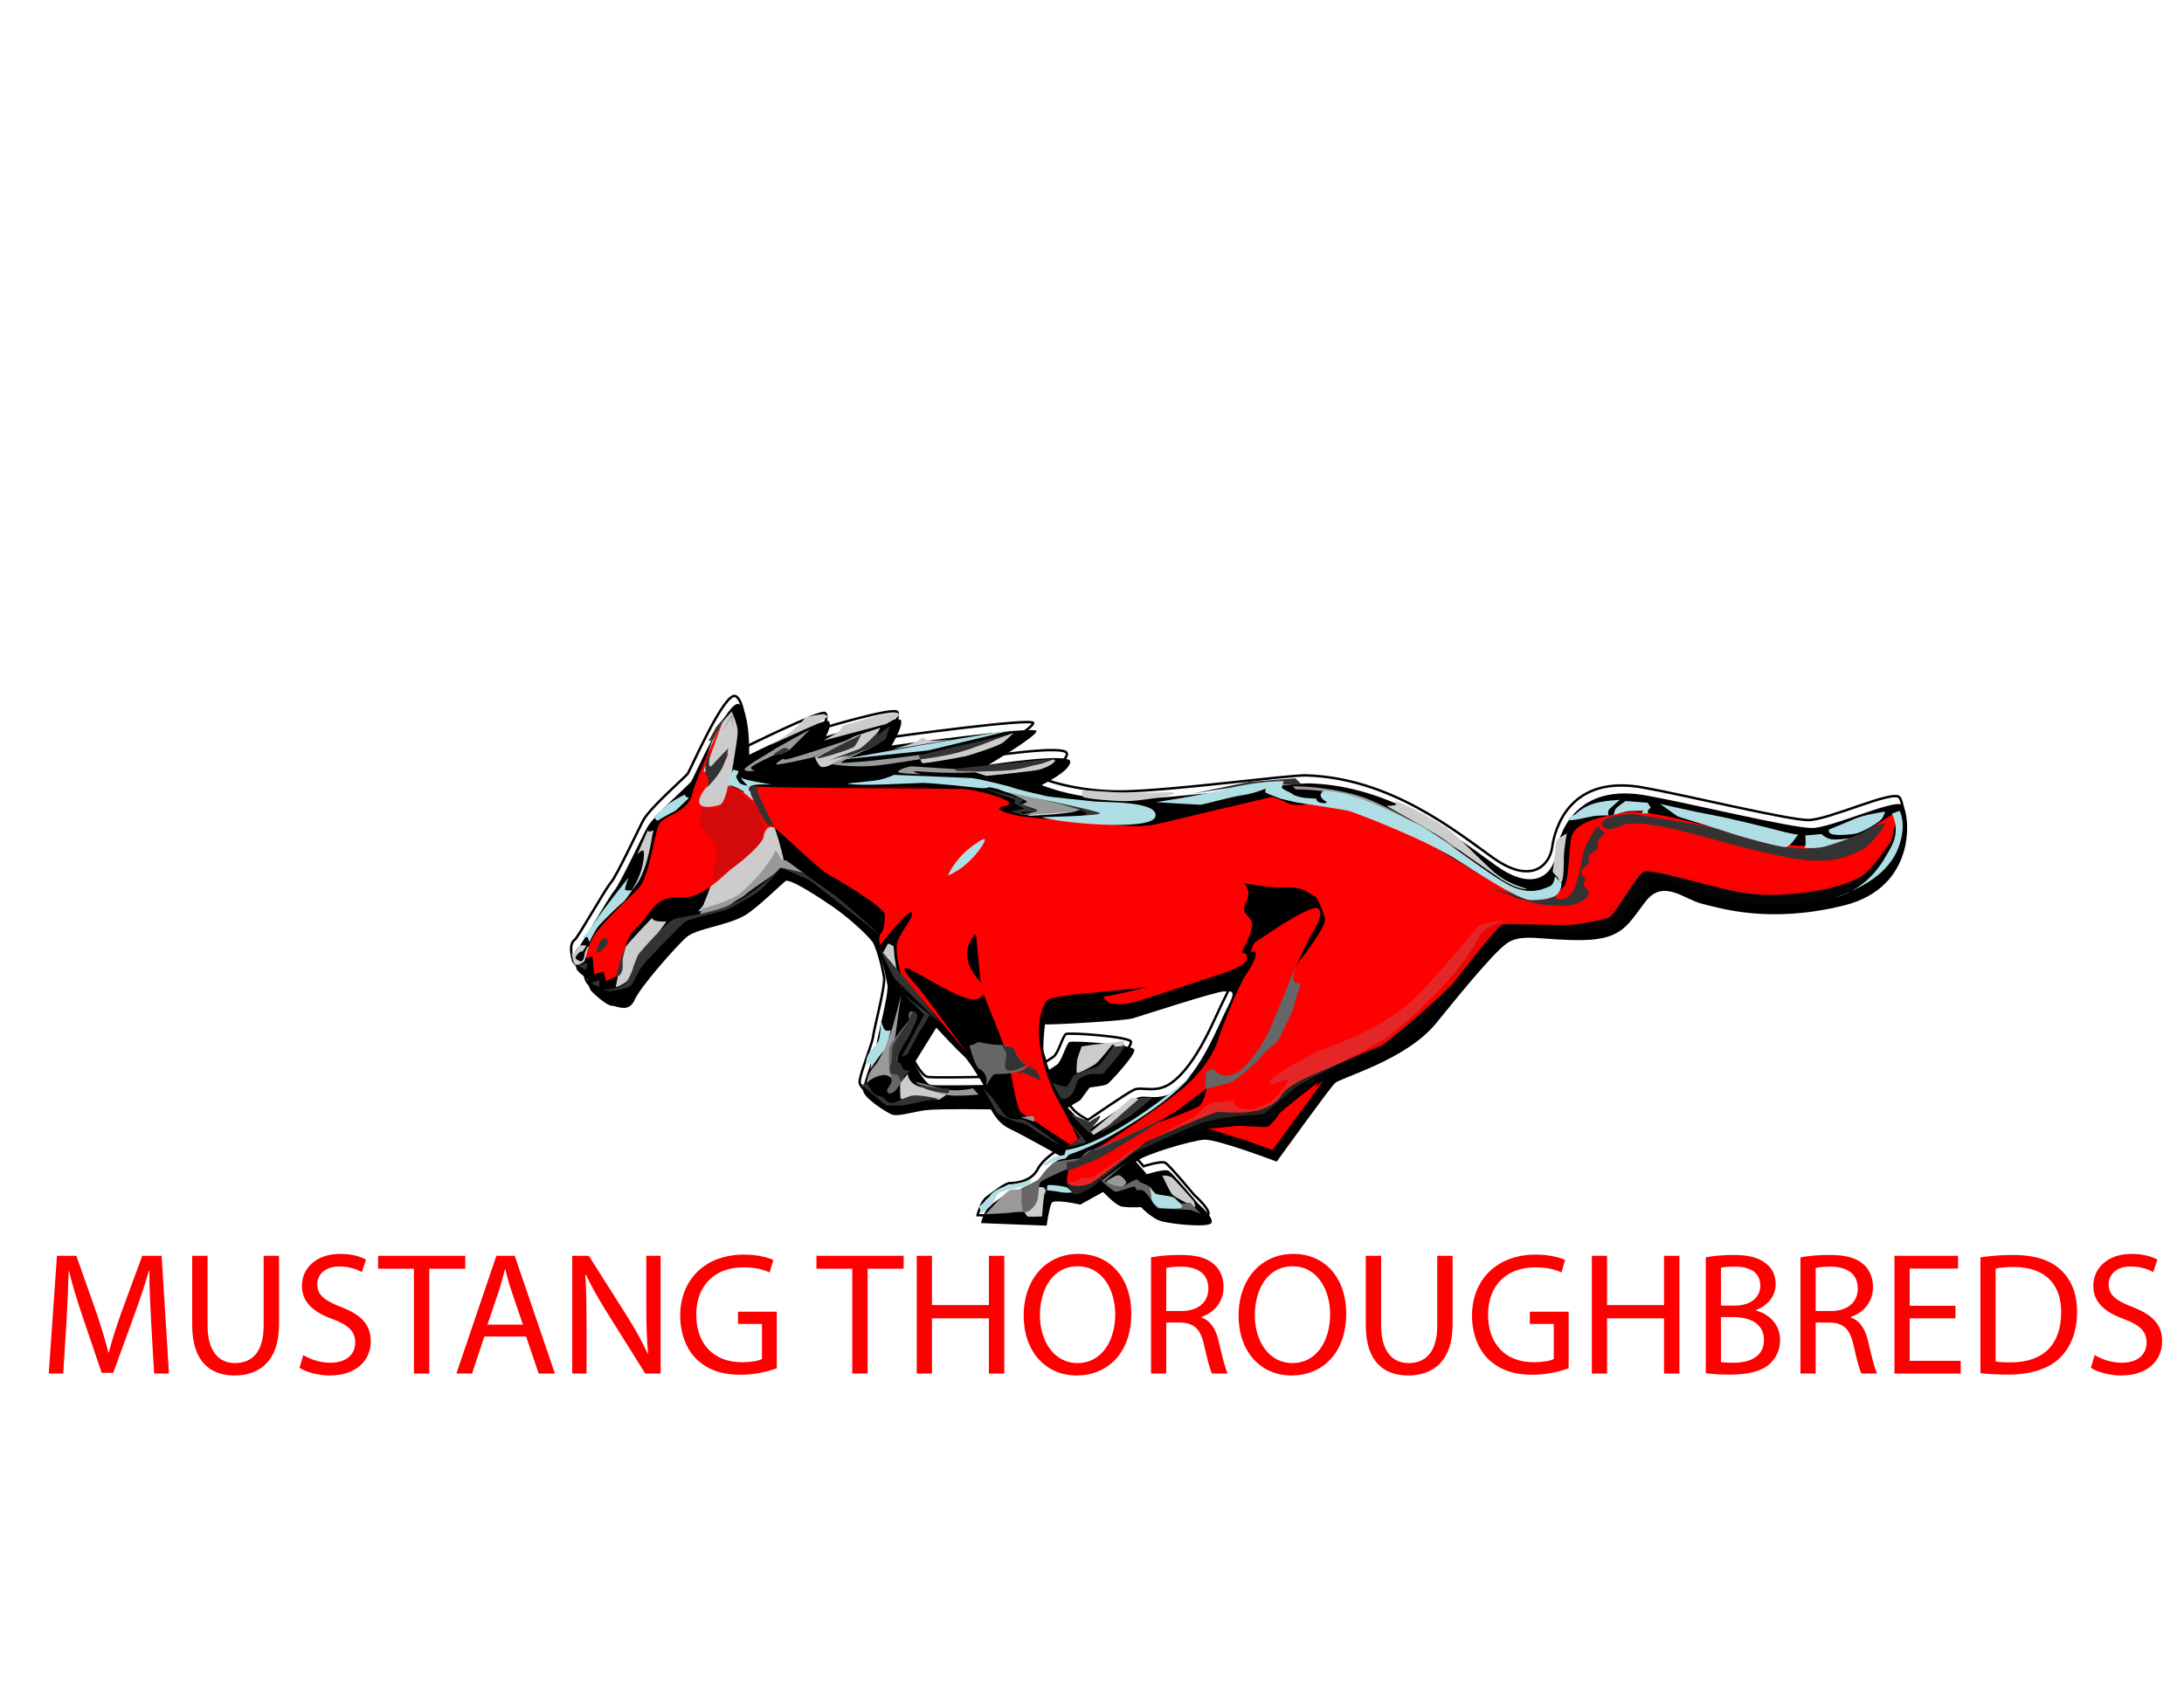 <?xml version="1.0" encoding="utf-8"?>
<!-- Generator: Adobe Illustrator 14.0.0, SVG Export Plug-In . SVG Version: 6.00 Build 43363)  -->
<!DOCTYPE svg PUBLIC "-//W3C//DTD SVG 1.0//EN" "http://www.w3.org/TR/2001/REC-SVG-20010904/DTD/svg10.dtd">
<svg version="1.0" xmlns="http://www.w3.org/2000/svg" xmlns:xlink="http://www.w3.org/1999/xlink" x="0px" y="0px" width="900px"
	 height="700px" viewBox="-200 0 900 700" enable-background="new 0 0 612 792" xml:space="preserve">
<defs>
   <linearGradient id="colour1">
     <stop offset="100%" stop-color="red"/>
   </linearGradient> 
 </defs>
<g id="Layer_8">
	<g>
		<path d="M584.096,331.898c-2.778-3.125-29.166,9.375-37.5,9.375s-51.389-10.417-67.014-13.194
			c-31.25-6.25-37.5,16.667-38.541,24.305s-8.681,15.625-24.306,4.514s-42.361-32.986-77.083-34.028
			c-7.155-0.215-54.861,6.25-75.348,6.597c-20.485,0.347-35.068-5.903-35.068-5.903s12.152-5.903,11.805-9.722
			s-33.68,1.389-33.68,1.389s19.444-11.458,19.792-13.889s-59.722,5.903-59.722,5.903s4.861-7.986,3.819-10.417
			s-30.903,6.597-30.903,6.597s2.778-4.861,1.042-6.25s-32.639,13.889-32.639,13.889s0.346-18.402-4.167-20.833
			s-18.75,30.556-19.792,31.944s-14.931,13.542-18.055,18.75c-1.537,2.562-11.111,23.264-13.542,26.042
			s-13.542,22.569-14.931,23.611c-2.735,2.053-1.042,7.292-0.694,8.68c0.347,1.39,4.514,4.167,4.514,4.167s0.347,3.818,1.736,5.209
			c1.389,1.389,6.25,5.902,8.333,5.902s6.944,3.125,9.375-2.432c2.431-5.555,17.014-21.875,21.18-25.694s17.361-4.861,24.653-9.375
			c4.77-2.953,14.583-12.5,16.319-13.889s15.278,7.639,19.792,10.764s12.847,10.069,16.319,14.583s5.208,13.89,5.903,17.36
			c0.694,3.473-4.167,21.529-4.514,24.654s-5.555,15.625-5.555,18.75s9.375,9.027,11.805,10.068
			c2.43,1.043,8.681-1.041,13.889-1.736c5.208-0.693,27.083-0.348,27.083-0.348s2.43,5.557,7.639,7.986
			c5.208,2.432,21.875,11.807,21.875,11.807s-6.25,3.125-9.028,8.332c-2.778,5.209-9.722,5.557-11.458,5.557
			s-6.944,4.166-9.375,5.902s-3.819,7.291-3.819,7.291l27.083,1.043c0,0,1.041-7.639,2.083-9.375s11.806,0.693,11.806,0.693
			l9.375-5.207c0,0,4.861,5.207,7.292,5.902c2.431,0.693,8.333,0.348,8.333,0.348s4.514,4.861,8.681,5.902s16.667,2.43,19.792,1.041
			s-5.209-8.68-5.209-8.68s-10.069-12.152-11.805-13.195c-1.736-1.041-9.028,1.389-9.028,1.389l-4.514-5.207
			c3.819-3.125,22.917-8.682,28.125-9.029s29.861,9.029,29.861,9.029s21.527-29.861,23.958-32.293
			c2.431-2.43,29.167-9.375,41.667-24.652c7.31-8.934,22.916-28.472,29.166-32.986s15.278-1.042,31.598-1.389
			s18.402-6.598,25.694-15.973s15.973-0.694,23.264,1.042s27.431,8.333,58.334,0.694S586.874,335.023,584.096,331.898z
			 M183.749,447.176c-2.778-0.348-6.944-9.027-6.944-9.027l9.028-14.584c0,0,8.333,9.027,11.111,11.459
			c2.778,2.43,8.333,12.152,8.333,12.152S186.526,447.523,183.749,447.176z M305.971,414.885
			c-3.819,7.291-11.01,26.873-21.875,34.721c-6.25,4.516-12.152,1.391-15.277,2.779s-19.098,12.5-19.098,12.5
			s-4.514-2.432-5.902-4.168s-3.82-4.166-3.82-4.166l5.209-3.125l3.819-5.209c0,0,6.25-0.693,7.292-1.389
			c1.041-0.693,11.806-12.152,11.111-14.236c-0.695-2.082-25.348-3.818-26.736-3.125c-1.389,0.695-3.126,7.986-5.209,9.375
			s-3.125,2.084-3.125,2.084s-2.43-5.904-2.43-9.375c0-3.473,0.693-9.375,0.693-9.375c1.389,0.348,32.639-1.389,36.111-2.43
			c3.473-1.043,34.375-11.111,37.5-11.111S309.79,407.594,305.971,414.885z"/>
	</g>
</g>
<g id="Layer_2">
	<path fill="none" stroke="#000000" d="M107.361,307.778c0,0,30.903-15.278,32.639-13.889s-1.042,6.25-1.042,6.25
		s29.861-9.028,30.903-6.597s-3.819,10.417-3.819,10.417s60.069-8.333,59.722-5.903s-19.792,13.889-19.792,13.889
		s33.333-5.208,33.68-1.389s-11.805,9.722-11.805,9.722s14.583,6.25,35.069,5.903s68.192-6.812,75.347-6.597
		c34.722,1.042,61.458,22.917,77.083,34.028s23.265,3.125,24.306-4.514s7.291-30.555,38.541-24.305
		c15.625,2.777,58.68,13.194,67.014,13.194s34.722-12.5,37.5-9.375s6.599,33.681-24.305,41.319s-51.043,1.042-58.334-0.694
		s-15.972-10.417-23.264-1.042s-9.375,15.625-25.694,15.973s-25.348-3.125-31.598,1.389s-21.856,24.053-29.166,32.986
		c-12.5,15.277-39.236,22.222-41.667,24.652s-23.958,32.292-23.958,32.292s-24.653-9.376-29.861-9.028s-24.305,5.903-28.125,9.028
		l4.514,5.208c0,0,7.292-2.431,9.028-1.389s11.806,13.194,11.806,13.194s8.333,7.292,5.208,8.681s-15.625-0.001-19.792-1.042
		s-8.681-5.902-8.681-5.902s-5.902,0.347-8.333-0.348s-7.292-5.902-7.292-5.902l-9.375,5.208c0,0-10.764-2.431-11.806-0.694
		s-2.083,9.375-2.083,9.375l-27.083-1.042c0,0,1.389-5.555,3.819-7.291s7.639-5.903,9.375-5.903s8.681-0.348,11.458-5.556
		s9.028-8.333,9.028-8.333s-16.667-9.375-21.875-11.806s-7.639-7.986-7.639-7.986s-21.875-0.347-27.083,0.348
		s-11.459,2.778-13.889,1.736s-11.805-6.944-11.805-10.069s5.208-15.625,5.555-18.75s5.208-21.182,4.514-24.653
		s-2.431-12.847-5.903-17.361s-11.805-11.458-16.319-14.583s-18.056-12.152-19.792-10.764s-11.55,10.936-16.319,13.889
		c-7.292,4.514-20.486,5.556-24.653,9.375s-18.75,20.139-21.18,25.694s-7.292,2.431-9.375,2.431s-6.944-4.513-8.333-5.902
		s-1.736-5.209-1.736-5.209s-4.167-2.777-4.514-4.167c-0.347-1.389-2.041-6.627,0.694-8.68c1.389-1.042,12.5-20.833,14.931-23.611
		s12.005-23.48,13.542-26.042c3.125-5.208,17.013-17.361,18.055-18.75s15.278-34.375,19.792-31.944S107.361,307.778,107.361,307.778
		z"/>
	<path fill="none" stroke="#000000" d="M229.235,418.889c1.389,0.348,32.638-1.388,36.111-2.43s34.375-11.111,37.5-11.111
		s5.556-1.041,1.736,6.25s-11.01,26.873-21.875,34.722c-6.25,4.515-12.153,1.39-15.278,2.778s-19.097,12.5-19.097,12.5
		s-4.514-2.431-5.903-4.167s-3.819-4.167-3.819-4.167l5.208-3.125l3.819-5.208c0,0,6.25-0.694,7.292-1.389
		s11.806-12.153,11.111-14.236s-25.348-3.819-26.736-3.125s-3.125,7.986-5.208,9.375s-3.125,2.083-3.125,2.083
		s-2.43-5.903-2.43-9.375S229.235,418.889,229.235,418.889z"/>
	<path fill="none" stroke="#000000" d="M184.443,420.278l-9.028,14.583c0,0,4.167,8.68,6.944,9.027s21.528,0,21.528,0
		s-5.556-9.722-8.333-12.152S184.443,420.278,184.443,420.278z"/>
</g>
<g id="Layer_6">
	<path fill="url(#colour1)" d="M201.667,381c0.667,3,2,22.667,3,26.667s9.667,23,11,30S219,456.333,220.333,458s6.333,4.001,8,5.334
		s9.667,6.333,11,7.333s4.333,2.333,5,0.333s-8.334-17.334-9.667-20s-11.666-25.999-3.333-38.666c2-3,42-4.001,49-7.334
		S311,393.667,311,393.667s5-8.667,5-12.333s-3.666-4-3.333-7s3.666-5.333,0.333-10s-57.333-4.667-57.333-4.667
		S216.333,357,215,360.333S201.667,381,201.667,381z"/>
	<path fill="url(#colour1)" d="M345,367.333c0,0,13.334-7.667,25.667-7S413,362.667,413,362.667S420.333,370,429.333,371
		s17.333,1.333,20-3s1.668-22.333,7.334-26s22-5,22-5s37.666,9.667,44.666,11s30,4,35.667,0.667S577.667,337,577.667,337
		s4-2.667,4-1s-2.334,10.667-2.334,10.667s-6.332,9.667-10.666,13.333s-14,6.333-21,7.333s-20.334,3-34.667-0.333
		s-33.001-9-35.667-7.667s-11.667,17.333-14,18.667s-14.667,3.333-18,3.333s-24-0.667-26-0.333s-17,19.667-20,23.667
		s-28.332,25.999-30.666,26.666S343.333,442,343.333,442s-12.427,4.804-14.999,9c-6.334,10.333-24,6.999-26.667,7.333
		s-28,11.668-29.333,12.334s-20.667,16-22.667,17s-10.667,2.667-10-2s1.667-6.334,1.667-6.334l24.333-12.666c0,0,26-8.666,28.667-11
		S298,444.667,298,443s23.667-22.333,23.667-22.333s3.667-11.999,8.667-18c5-6,15.666-20,15.666-23.333s-4.666-11.667-4.666-11.667
		L345,367.333z"/>
	<path fill="#CCCCCC" d="M101.333,293c1,0.667-5.667,3.667-9.667,17.667s-4.667,25.333-4,29S96.667,351,95,358
		s-5.333,15.333-5.333,15.333l-2,2.333c0,0,14.667-3.333,18.667-6.333S121,356,121,356l2.333,0.667c0,0-0.667-4.333-2.333-10
		S116.333,333,116.333,333L113,325.333L103,327l-2.333-3.667c0,0,3.333-18.334,3.333-21.667S101.333,293,101.333,293z"/>
	<path fill="#CCCCCC" d="M38.83,389.566c-1.199,1.198-1.998,3.329-1.998,3.329s-1.465-0.267-1.199,0.399s0.4,4.262,1.865,4.395
		s3.329-1.465,3.329-1.465l1.198-3.329c0,0,1.065-2.53,0.533-2.796s-1.598,2.663-1.598,2.663s-0.266,4.261-2.13,3.329
		s-2.131-1.198-0.799-2.796s1.998-1.065,1.998-1.065l1.731-2.53L38.83,389.566z"/>
	<path fill="#CCCCCC" d="M68.659,378.38c0,0-9.721,10.121-11.053,12.118s-3.862,16.379-3.862,16.379s5.727-1.466,7.458-6.525
		c1.731-5.06,13.45-20.507,13.45-20.507s-2.929,0-4.261-0.266S68.659,378.38,68.659,378.38z"/>
	<path fill="#CCCCCC" d="M67.194,341.627l-4.661,10.653c0,0,2.13-2.53,2.663-1.465s0,9.188-5.06,16.246
		c4.927-4.794,6.525-12.65,7.324-15.713s1.198-7.058,1.731-8.39s-0.666-0.133-1.731-0.266S67.194,341.627,67.194,341.627z"/>
	<path fill="#CCCCCC" d="M135.774,312.064c0,0,1.198,3.063,2.397,3.862s4.128-0.666,4.128-0.666s14.781-7.19,16.379-8.922
		s1.731-2.264,1.731-2.264l2.397-4.128c0,0-10.387,3.329-11.319,3.862S135.774,312.064,135.774,312.064z"/>
	<path fill="#CCCCCC" d="M179.052,312.064c0,0,0.4,1.864,0.933,2.397s16.779-2.53,17.977-2.796s13.716-4.128,15.713-5.859
		s3.995-3.729,3.995-3.729s-13.316,4.794-18.776,6.125s-19.708,3.196-19.708,3.196L179.052,312.064z"/>
	<path fill="#CCCCCC" d="M200.625,317.923l5.859,1.865c0,0,18.776-1.864,21.573-2.53s6.924-2.796,6.658-3.862
		s-2.663,0.533-6.125,1.465s-19.442,2.664-21.573,2.93S200.625,317.923,200.625,317.923z"/>
	<path fill="#CCCCCC" d="M217.138,327.245c0,0,27.565,4.528,27.299,6.392S223.13,336.3,223.13,336.3s4.528-1.464,4.528-2.929
		S217.138,327.245,217.138,327.245z"/>
	<path fill="#CCCCCC" d="M374.538,330.042c0.399,0.666,1.066,1.464,0.533,1.731s-3.729,0.399-3.729,0.399
		s20.374,11.452,23.171,13.45s22.638,15.847,24.103,16.779s7.059,4.395,10.787,3.995c-1.998-0.799-8.257-1.865-14.915-7.99
		s-14.777-14.922-18.776-17.444C380.93,331.64,374.538,330.042,374.538,330.042z"/>
	<path fill="#CCCCCC" d="M445.647,343.492c0,0-1.198,7.058-1.198,9.588s-0.001,8.789-0.933,10.387s-0.532-0.666-1.997-2.264
		s-1.863-1.599-1.598-2.797s0.932-6.924,0.932-7.324s0.267-4.661,0.933-5.193S445.647,343.492,445.647,343.492z"/>
	<path fill="#CCCCCC" d="M245.772,431.299c0,0-1.52,3.929-1.773,5.068s-0.507,5.32-0.253,5.827s6.208-2.534,7.855-3.801
		s6.968-8.108,6.968-8.108l0.634,1.268l3.42-0.381l0.76-2.153c0,0-10.389,1.394-11.276,1.394S245.772,431.299,245.772,431.299z"/>
	<path fill="#CCCCCC" d="M174.064,442.574l-3.167,3.928c0,0,0,6.589,0.38,6.462s7.855-0.381,7.855-0.381l7.982,0.634l2.914-2.027
		c0,0-5.322-1.773-10.643-3.167S174.064,442.574,174.064,442.574z"/>
	<polygon fill="#CCCCCC" points="269.464,452.965 266.297,452.458 249.574,466.521 250.587,467.788 260.089,461.96 	"/>
	<path fill="#CCCCCC" d="M278.966,484.512c0,0,2.788,6.081,3.928,7.602s9.755,5.448,9.755,5.448l-0.634-2.407
		c0,0-7.854-8.996-9.122-9.883S278.966,484.512,278.966,484.512z"/>
	<path fill="#CCCCCC" d="M221.955,499.208c0,0,1.014,1.901,1.521,2.154s5.955,0,5.955,0s0.633-9.249,1.14-9.629
		s0.507-1.646-0.507-2.28s-4.561,0.379-4.814,1.14S221.955,499.208,221.955,499.208z"/>
	<path fill="#CCCCCC" d="M165.957,388.858l-2.154,3.928l5.828,7.602c0,0-0.633-3.674-0.887-5.194s-0.38-4.561-0.507-5.068
		S165.957,388.858,165.957,388.858z"/>
	<path fill="#CCCCCC" d="M136.564,298.399c0.507-0.253,4.688-3.041,4.688-3.041s-0.887-1.14-3.294-0.887s-6.208,1.267-6.208,1.267
		s-2.407,4.688-14.696,11.529C123.768,304.101,136.564,298.399,136.564,298.399z"/>
	<path fill="#CCCCCC" d="M147.206,299.159c0,0-0.633,2.028-2.534,3.041s-5.321,3.041-5.321,3.041l25.845-6.841
		c0,0,5.447-2.914,5.321-3.801s-0.887-1.141-5.448-0.38S147.206,299.159,147.206,299.159z"/>
	<path fill="#CCCCCC" d="M180.273,303.847c0,0-1.646,1.394-3.674,2.28s-8.995,2.787-8.995,2.787l24.958-4.181
		c0,0-8.742,0.887-10.009,0.38S180.273,303.847,180.273,303.847z"/>
	<path fill="#CCCCCC" d="M246.154,325.639c0,0,10.262,0.76,14.95,1.013s21.665-0.126,21.665-0.126s1.141,0,1.014,0.633
		s-14.063,3.041-19.764,3.041s-16.85-1.013-17.737-1.773S246.154,325.639,246.154,325.639z"/>
</g>
<g id="Layer_5">
	<path opacity="0.25" fill="#999999" d="M421.861,379.598c-2.643,0-10.863,0.146-13.212,2.789s-19.263,23.171-26.569,29.8
		c-14.239,12.918-33.323,18.643-38.607,20.991s-21.433,11.305-20.258,13.065s7.192-2.203,7.486-1.028s-6.165,8.66-7.633,9.248
		s-7.487,4.257-12.185,2.202s-1.614-3.229-1.614-3.229s-9.249,0.881-10.716,1.321s-4.697,4.403-5.872,5.138
		s-26.277,13.946-27.451,14.974s-13.799,9.688-15.267,10.275s-3.816,0-3.816,0s-2.349,1.762-3.523,1.908s-3.229,0.146-3.229,0.146
		s1.448,3.693,2.936,4.845s7.78-2.789,7.78-2.789l16.625-13.768c0,0,22.333-10.855,29.616-12.949
		c11.743-3.376,22.607-2.643,24.368-3.523s10.276-8.661,13.358-11.01s32.735-16.882,37.433-20.258s30.337-25.233,37.727-41.249
		C411.879,380.772,421.861,379.598,421.861,379.598z"/>
	<path fill="url(#colour1)" d="M343.473,374.606c1.204,1.488,0.587,4.845-2.202,9.102s-13.357,27.743-14.532,30.68
		s-7.635,20.992-13.946,25.103c-6.312,4.11-7.045,5.285-9.981,3.229s-3.67-2.349-4.698-1.468s-1.321,7.634-1.321,7.634
		s-7.927,6.018-11.597,8.807s-30.093,15.414-34.35,16.441s0,0,0,0s30.974-19.67,39.635-28.331s10.862-15.121,11.597-17.616
		s7.779-21.285,11.597-26.863s4.258-8.221,3.523-8.955s-1.908,0.44-1.908,0.44s1.027-3.963,1.908-4.404
		S340.978,371.523,343.473,374.606z"/>
	<path fill="url(#colour1)" d="M254.663,410.865c0,0,14.386-2.642,19.671-4.697s10.275-4.991,13.211-6.313s9.982-3.67,14.386-4.697
		s4.697-3.963,7.927-3.083s4.552,0.734,3.817,3.523s-9.689,5.578-12.478,6.459s-31.561,10.57-35.084,11.304s-8.367,0.734-9.688-0.44
		S254.663,410.865,254.663,410.865z"/>
	<path fill="#999999" d="M221,489.666c-1.274,1.057-3.476,0.176-5.237,1.057s-9.542,9.688-9.542,9.688s8.074-0.295,9.982-0.588
		s6.312-0.44,6.312-0.44c0.41-0.457,0.497-5.089,0.322-5.875S221,489.666,221,489.666"/>
	<path fill="#999999" d="M220.728,460.492c0,0,4.314-0.603,4.916-0.401s0.702,2.408,0.401,2.207S220.728,460.492,220.728,460.492z"
		/>
	<path fill="#999999" d="M200.867,448.455l2.407,2.708c0,0-8.928,0.804-12.639,0.201s-11.736-2.809-13.141-5.417
		c3.109,0.501,11.937,3.812,17.454,3.41S200.867,448.455,200.867,448.455z"/>
	<path fill="#999999" d="M168.065,433.107l3.31-23.272c0,0-3.411,13.742-4.414,16.05s-3.912,10.633-6.42,13.241
		s-3.311,5.918-3.411,7.423c1.605-2.207,6.12-3.812,7.925-3.41s3.109,2.106,3.109,2.106L168.065,433.107z"/>
	<path fill="#999999" d="M119.715,350.453c0.301,0.201,2.106,3.511,2.508,3.912s1.706,0.201,1.706,0.201l7.323,5.316l-9.63-2.207
		l-2.508,2.508l-21.567,15.047c0,0-9.529,2.207-9.229,1.705s0.802-2.307,0.802-2.307s12.057-3.086,16.25-6.721
		C115.904,358.778,119.715,350.453,119.715,350.453z"/>
	<path fill="#999999" d="M119.615,310.931c0,0-10.031,4.514-10.131,5.417s1.705,1.304,1.705,1.304s-4.313,0.602-4.414-0.501
		s11.034-7.323,12.238-8.226s14.746-8.226,14.746-8.226l-7.624,7.624c0,0-1.404,1.504-2.809,1.806S119.615,310.931,119.615,310.931z
		"/>
	<path fill="#999999" d="M98.249,300.498c0.401,0.301,2.809-5.216,3.009-4.815s0.702,5.718,0.702,5.718s0-6.721-0.401-6.721
		S98.249,300.498,98.249,300.498z"/>
	<path fill="#999999" d="M122.624,312.736c0,0-3.21,1.906-2.708,2.307s14.043-2.508,15.648-3.11s19.059-8.727,19.059-8.727
		s-29.491,10.131-31.096,9.831S122.624,312.736,122.624,312.736z"/>
	<path fill="#999999" d="M163.149,306.216c0,0-20.563,8.125-20.363,8.627s10.533,1.404,17.253,0.802s20.664-3.009,20.664-3.009
		l-1.505-1.504c0,0-21.366,2.708-24.375,2.809s-8.125,0.802-8.226,0.301S163.149,306.216,163.149,306.216z"/>
	<path fill="#999999" d="M179.399,319.056c0,0-9.329-0.1-9.329-1.003s4.614-2.207,5.718-2.207s22.068,1.705,26.583,1.204
		s23.874-2.909,23.874-2.909s-12.338,3.511-25.278,4.213s-24.175-0.803-24.375-0.401S179.399,319.056,179.399,319.056z"/>
	<path fill="#999999" d="M215.01,326.479c0,0,30.494,5.818,30.394,7.122s-25.479,2.307-25.479,2.307s7.624-1.204,7.624-1.806
		s-6.721-2.508-6.721-2.508s2.408-0.803,2.408-1.304S215.01,326.479,215.01,326.479z"/>
	<path fill="#999999" d="M332.774,324.072l1.104,1.304c0,0,14.544-0.301,25.679,4.213s43.034,21.467,43.034,21.467
		s-29.593-19.46-43.636-23.373S332.774,324.072,332.774,324.072z"/>
	<path fill="#999999" d="M503.802,337.513c0,0,9.529,3.31,11.335,3.812s13.241,2.107,13.241,2.107s-10.031-2.308-12.438-3.11
		S503.802,337.513,503.802,337.513z"/>
	<path fill="#999999" d="M166.092,450.511c0.753,0.401,3.665-1.154,4.468-3.664s3.212-2.66,0.201-3.966s-2.812,1.605-3.213,2.811
		S165.339,450.109,166.092,450.511z"/>
	<path fill="#999999" d="M273.95,489.36l3.044,7.677h10.192l-3.044-3.375c0,0-1.324-0.794-3.441-0.662s-2.449,0.793-3.574-0.133
		S273.95,489.36,273.95,489.36z"/>
	<path fill="#999999" d="M260.913,484.33c1.045-0.058,3.375,2.382,3.177,3.11s-1.853,2.515-4.302,2.316s-3.905-1.985-3.905-2.581
		S259.721,484.396,260.913,484.33z"/>
</g>
<g id="Layer_3">
	<path fill="url(#colour1)" d="M98.679,294.931c0,0-11.805,25.348-13.542,32.639s-11.459,8.333-13.542,12.153s-3.819,22.222-9.027,27.083
		s-14.931,14.236-17.708,18.75s-3.472,9.375-3.472,9.375l2.778-0.694l0.694,7.292l3.819-1.042l1.042,3.819
		c0,0,3.472-1.041,5.208-2.777s1.042-13.542,7.292-19.098s6.945-13.542,18.75-12.5c8.654,0.764,19.098-11.111,20.833-12.153
		s12.5-9.722,12.847-12.847s2.431-5.208,4.861-3.472s17.361,16.319,21.528,18.75s23.611,13.542,23.611,17.014
		s-0.694,6.944-1.736,7.639s-0.347,4.861-0.347,4.861s12.153-15.625,13.194-13.542s-5.903,9.028-6.25,13.542
		s1.736,11.806,1.736,11.806l27.431,32.639c0,0-16.667-22.569-19.097-25.694s-12.5-13.194-2.778-7.986s21.875,13.195,26.389,11.111
		s2.43-4.861-0.695-8.681s-7.292-11.111,0.347-19.097s14.236-20.833,27.778-19.097s38.889,4.514,48.611,4.167
		s26.737-6.25,28.82-6.25s10.765,2.778,15.625,2.778s10.416-0.348,14.235,1.736s5.556,3.473,5.556,3.473s12.5-3.82,15.625-4.167
		s37.152-3.125,43.056-2.778s35.418,9.375,40.278,9.722s13.541-2.43,15.277-4.861s-1.389-4.514-1.389-4.514l1.736-4.514l-3.82-0.694
		l6.945-5.556l-3.474-1.736c0,0-0.348-6.597,5.208-7.986s6.25-8.334,34.723-0.695s41.318,11.806,52.083,10.764
		s16.667-2.778,20.486-5.903s7.292-8.681,7.292-8.681s-14.236,6.945-20.486,7.639s-10.764,5.556-42.014-3.125
		s-41.667-10.069-47.917-8.333s-18.751,2.777-19.792,11.111s-0.81,17.129-3.125,19.445c-5.208,5.208-11.805,7.639-32.291-4.167
		c-22.209-12.799-30.902-20.833-53.125-26.736s-21.182-2.431-24.653-2.778s-8.333-4.167-10.764-3.472s-43.75,11.111-51.042,11.806
		s-47.222-3.473-50.347-3.82s-15.278-3.125-7.639-4.514s-12.5-6.944-18.055-6.944s-81.945-0.348-84.723-1.042
		s0.348,6.945,0.348,6.945s-5.555-4.514-6.597-5.208s-5.208-2.083-5.208-2.083s-1.389,7.292-3.472,7.986s-13.889,3.473-5.556-7.292
		s13.194-19.098,3.819-10.07s-2.778-1.042-2.778-1.042L98.679,294.931z"/>
	<path fill="#666666" d="M176.333,417c-3-1-1.167,3-2,3.833s-7.667,9.5-7.833,11s-0.333,9.499,0.167,10.333s1,3.5,0.667,4.167
		s-2.328,2.955-1.667,3.667c2.167,2.333,5.333-2.667,6.5-5.834c0.567-1.54,2.5-2.5,2.5-2.5s-3.5,0.5-4.333-1.833
		s-1.167-4.834,3-11.667S179.333,418,176.333,417z"/>
	<path fill="#666666" d="M203.5,429.5c-1.167,0-1.833,1-2.333,1S199.5,431,199.5,431s2.333,8.667,4,9.5s3.5,2.834,3,6
		s1.667-3.834,3.833-3.834s10.333,0.167,12.833-3.333c0,0-1.333-0.667-3-3s-2.833-4.667-4.333-5.167s-4.333-0.499-6.5-0.666
		S203.5,429.5,203.5,429.5z"/>
	<path fill="#666666" d="M280.5,460.666c0,0-26.5,12.5-30.833,13.334c-2.709,0.521-3.833,3-4.5,3.333s-9.833,0.999-11,1.833
		s-5.666,6.333-6.333,7s-6.833,3.5-6.833,3.5s-0.5,9.334,1,9.834s4-1.5,5.167-4s0.5-7.001,1.667-8.334s15.833-7.5,16.333-7.5
		s4.5-0.667,5.667-1.5S280.5,460.666,280.5,460.666z"/>
	<path fill="#666666" d="M268.833,486.166c-1-0.333-4,1.834-6,2.667S255.167,487,255.167,487l9.167-8.167l-10.5,7.833
		c0,0,4.833,4.333,5.833,4.5s7.167-2.166,7.667-2.166s1.167,1.666,1.167,1.666s1.667-0.666,2.833,0.167S277,498,277,498
		s12.5,0.666,13.333,0.666s4.5,1.667,4.5,1.667l-4.5-4.833c0,0-0.333,0.334-1.833,0.5s-10.667,0.333-10.667,0.333
		s-3.667-6.334-4.167-7.167s-3.833-1.833-3.833-1.833L268.833,486.166z"/>
	<path fill="#666666" d="M334.665,396.333c0,0-9.834,24.515-11.743,28.625s-8.955,15.854-14.533,17.762s-7.34-1.173-8.074-1.761
		s-3.23-0.147-3.376,1.761s-0.146,6.166-0.146,6.166s7.633-2.056,9.982-2.643s11.157-8.368,12.625-10.423s6.606-6.166,7.193-6.899
		s2.642-5.283,2.936-5.871s3.669-6.898,3.816-8.808s3.512-9.698,2.202-9.249C330.408,406.755,334.665,396.333,334.665,396.333z"/>
</g>
<g id="Layer_4">
	<path fill="#333333" d="M92.776,308.82c0,0-2.083,4.861-2.083,7.986s2.43,4.861,0.694,7.292s4.167-3.472,6.25-7.639
		s2.431-7.986,2.431-7.986s-4.167,4.167-6.597,6.945S92.776,308.82,92.776,308.82z"/>
	<path opacity="0.21" fill="#333333" d="M89.304,332.431c0,0-1.39,5.556-0.695,7.986s8.333,6.944,6.597,13.194
		s-1.389,10.069-1.389,10.069s18.055-12.153,20.139-17.708s-1.041-11.458-2.43-13.542S99.72,323.75,99.72,323.75
		s0,6.597-3.125,8.681S89.304,332.431,89.304,332.431z"/>
	<path fill="#333333" d="M112.567,324.445c0,0-1.042,0,0,2.777s6.597,13.889,6.597,13.889s-1.389-1.389-2.431-1.042
		s-7.292-12.5-7.292-12.5l-0.694-4.167L112.567,324.445z"/>
	<path opacity="0.21" fill="url(#colour1)" d="M122.29,325.14c0,0,49.653-1.39,55.208-1.042s32.292,4.167,32.292,4.167
		s-3.472-1.736-6.597,3.472s-12.153,18.75-15.625,19.097s-26.042-12.848-31.944-14.583S122.29,325.14,122.29,325.14z"/>
	<path fill="url(#colour1)" d="M216.734,336.945c0,0-14.93,28.819-16.667,34.722s2.083,14.236,2.083,14.236s13.889-20.833,20.139-21.528
		s42.708,5.208,53.125,4.514s30.556-5.556,31.945-5.556s17.013,2.778,19.791,2.431s12.848-0.348,15.973,4.861
		c0,0,22.57-6.25,32.292-6.597s33.68-1.389,36.805-0.347s-35.068-22.917-42.36-25s-31.598-7.292-35.417-6.944
		s-9.375-3.125-11.806-2.778s-33.739,7.74-44.444,10.417C261.526,343.542,216.734,336.945,216.734,336.945z"/>
	<path fill="#333333" d="M259.25,430.5c0,0-5.5,8.625-7.375,9.25s-9.25,2.75-9.875,4.125s-2,4-2.875,4s-5.5-1.5-5.5-1.5l3.625,6.5
		c0,0,4.666,1.328,6.625-7c0.5-2.125,5.5-3.25,6.125-3.25s4.25,0.25,4.625-0.125s7.75-8.75,8.625-11s-1.5,0.375-2.75,0.375
		S259.25,430.5,259.25,430.5z"/>
	<polygon fill="#333333" points="225.125,439 219.125,442.5 221.625,442 229.125,445.5 227,441 224.5,440 	"/>
	<path fill="#333333" d="M212.875,430.75c0,0,1.875,2.75,1.875,4s-1.5,5.625,0.375,6.375s5.25-0.875,5.25-0.875l2.75-1.25
		c0,0-1.75-0.5-3.25-2.75s-2-4.375-3-4.625S212.875,430.75,212.875,430.75z"/>
	<path fill="#333333" d="M237.75,459.25c0,0,7.625,9,7.125,9.75s-5.375,3.75-5.375,3.75s7.75-1.375,8-2S237.75,459.25,237.75,459.25
		z"/>
	<path fill="#333333" d="M280.875,460.5c0,0-27.25,17-29.75,17.75s-9.625,3.875-10.5,4.125s-0.875,0.25-0.875,0.25l-0.25-3.75
		c0,0,3.625,0.25,5.125-1.125s13.875-9,13.875-9s-7.436,4.643-7.655,5.384S280.875,460.5,280.875,460.5z"/>
	<path fill="#333333" d="M205,448.25c0,0,5.375,9.625,5.75,10.25s6,3.5,9.375,4.125s7.125,3.875,7.125,3.875l6.875,4l3.25,1.75
		c0,0-13.375-10-15.25-10.625s-5.625,0.375-7.625-1.75s-3.25-4.25-4.375-5.875S205,448.25,205,448.25z"/>
	<path fill="#333333" d="M186.875,452.875c0,0-7.125-1.625-10.375-1.375s-7.875,3.75-9.75,3s-2.75-2.125-2.75-2.125s-3-1-4-1.75
		s-2.488-4.527-2.869-4.076S154.875,447,154.875,447l10.25,8.625h7l9-1.875L186.875,452.875z"/>
	<path fill="#333333" d="M168.125,402.5c0.75,1.5,19.75,19.5,19.75,19.5s-13.375-17-14.5-18.25s-11.125-13-11.125-13L168.125,402.5z
		"/>
	<path fill="#333333" d="M162.5,385.25c0,0-15-13.875-19-16.625s-12.625-9-12.625-9l-9.5-2.125c0,0,10.75,4.375,12.625,5.625
		S162.5,385.25,162.5,385.25z"/>
	<path fill="#333333" d="M122,357.375c0,0-6.75,8.25-9.875,10.375s-11.5,7-14.125,7.625s-14.25,3.5-15.625,4.5
		s-14.75,14.75-17.125,17.5s-4.25,8.25-5.75,9.25s-8,1.875-8.375,1.875s-2.875-0.625-2.875-0.625s7.875,0.125,10-3.25
		s2.625-5.75,2.625-5.75s1.75-5,2.375-5.75s11.25-13.375,15.125-14.5s16.375-2.125,25.5-7.125S122,357.375,122,357.375z"/>
	<path fill="#333333" d="M136.75,312.25c-1.319,1.508,14-3.5,15.125-4.375s3-5.125,3-5.125S137.625,311.25,136.75,312.25z"/>
	<path fill="#333333" d="M122.125,311c1.5-0.75,3.125-2.125,3.125-2.125s-1.375-0.875-2.375-0.5s-4.125,2.375-4.125,2.375
		L122.125,311z"/>
	<path fill="#333333" d="M91.875,305.5l2-0.625l5-9.5c0,0-3.75,4-4.25,5.125S91.875,305.5,91.875,305.5z"/>
	<path fill="#333333" d="M178.625,311.375l0.5,1.625c0,0,10.25-1.125,18-3.5s18-6.75,18-6.75s-15.25,3.75-18.75,4.375
		S178.625,311.375,178.625,311.375z"/>
	<path fill="#333333" d="M193.125,316.875l40.5-4.125c0,0-9.125,4-18,4.75s-21.25,0.25-21.25,0.25L193.125,316.875z"/>
	<path fill="#333333" d="M204.625,324.75c0,0,16.75,4.25,16.875,5S220,331,220,331l7.75,3.375l-7.25,0.375l1.875,1.25l-6-1.5
		l5.75-1.25L218,331.125l0.375-1.5L204.625,324.75z"/>
	<path fill="#333333" d="M577.125,339.5c0,0-5.75,8.875-10.125,10.875S555.875,356.5,540.25,354s-33.375-8-42.625-10.375
		s-24.5-6.125-30-3.125s-9.75-0.375-6.5-2.5s10-2.75,13.375-2.25s29.75,4.875,32.375,5.625s28.375,10,39.625,8.125
		s20.25-5.5,23.125-7.625S577.125,339.5,577.125,339.5z"/>
	<path opacity="0.1" fill="#333333" d="M579.375,341.125c-0.25,0.625,0.375,6.625,0.375,6.625l1.375-2.125c0,0-1.625,6.5-4.25,10
		s-10.75,12.125-23.75,15.125s-42.375,2.125-53.125-3s-17.375-5.875-19.375-5.25S469.75,378,467.25,379.375s-10.125,5.625-29.25,4
		s-23.125,2.375-26.125,6.25s-14.75,21.625-17.375,23.75s-16.875,17.375-29.75,20.875S346.375,443.625,343,445
		s-15.75,13.875-19.875,15.5s-16.5,3-22,3.75s-26,6.5-26,6.5s22.75-8.5,26.25-9.25s17.25-1.625,19.875-3s11.125-9.75,14.25-11.875
		s26.875-13.625,29.875-15.25s23.375-16.375,30.875-26s15-23.25,17.875-24.25s14.75-1.125,17.75-0.5s18.402-0.035,24.25-1.75
		c9.375-2.75,15.875-18.75,17.75-19.75s7-2.125,7.875-2s16.75,5.5,18.625,6.125s16,4,16,4l-10.5-4.25c0,0,19.5,7.75,37.75,4.375
		s25.202-8.633,28.375-12C578.125,348.875,579.375,341.125,579.375,341.125z"/>
	<path fill="#333333" d="M269.625,452.625l5.5-0.25c0,0-7.625,6.375-8.875,7.25s-13.5,8-12.375,6.875
		S269.625,452.625,269.625,452.625z"/>
	<path fill="#333333" d="M240.75,458.875L250,468c0,0-1.625-1.875,1.25-4.75s1.875-3.5,1.875-3.5l-4.25,2.625L240.75,458.875z"/>
	<path fill="#333333" d="M191.5,448.75c0,0-0.5,2.125-1.125,1.875s-9.125-0.375-12.625-4.375C182.5,448.5,191.5,448.75,191.5,448.75
		z"/>
	<path fill="#333333" d="M176.5,416.75c-0.875,0.125-2.25,5-3.125,5.875s-5.125,7.375-5.5,8.75s-0.25,6.25-0.625,6.75
		s-0.875,3.5,0,4.25s2.75,0.25,3,0.875s1,2.625,1,2.625s0.625-2,1.25-2.625s2.5-1.875,2.5-1.875s-2.625-0.125-3.125-1.25
		s-0.875-2-0.875-2s-1.75-0.375-1.5-1.625s2.625-5.75,4.125-7.75s4.125-8.625,4.25-9.875S176.5,416.75,176.5,416.75z"/>
	<polygon fill="#333333" points="172.375,409.875 180.875,418.125 171.5,435.5 173.875,434.625 178.875,425.25 183.125,418.5 
		186.25,420.5 	"/>
	<path fill="#333333" d="M58,389.75c0,0-1.125,2-2.25,5.875s-1.875,7-1.875,7S55.5,402.5,56.25,400.5s0.125-4.25,0.375-5.5
		S58,389.75,58,389.75z"/>
	<path fill="#333333" d="M49.875,386.875c2.375,1.5-2.875,6.125-3.75,5.75S47.463,385.352,49.875,386.875z"/>
	<polygon fill="#333333" points="43.375,405.25 47,403.875 47,406.75 	"/>
	<polygon fill="#333333" points="38.375,398 41.375,397 42.125,397.5 41.25,399.875 	"/>
	<path fill="#333333" d="M162.375,301c0,0-6.375,7-8.5,7.75S139,314.375,141,313.625s6.125-1.875,8.25-2.125s6.375-2.875,9.5-3.75
		s6.25-3.125,6.25-3.125l1.75-5.5l-5,3.875L162.375,301z"/>
	<path fill="#333333" d="M253.375,334.875c0.986,3.748-18.25,2-18.25,2s12.5,0.125,12.75-1.5S227,329,227,329
		S252.75,332.5,253.375,334.875z"/>
	<path fill="#333333" d="M291.25,327.125c0,0,21.125-3.375,25.125-3.5s20.125-0.25,20.125-0.25l-2.75-2.625l-19.25,1.5
		L291.25,327.125z"/>
	<path fill="#333333" d="M413.625,365.875c0,0,17.5,6.5,21.375,6.875s11.75,1.375,15.375-0.625s4.625-2.875,4.125-4.5
		s-2.125-2.125-1.75-3.5s0.875-2,0.375-2.5s-2.125-1-1.375-2.625s2.75-2.75,3.125-3.625s-1.5-1.75,0.875-3.5s2.875-2.125,2.75-3
		s-0.125-2.375,0.625-3.125s1.875-2.125,2.125-2.5s-2-1.125-2.125-2.125s-1.5,0.25-2,1s-4.25,6.875-4.75,9.875
		s-2.25,11.75-3.75,14.75s-4.25,4.375-6.5,3.75s-0.25-2.125-0.25-2.125s-2.75,2.375-6.375,2.5S413.625,365.875,413.625,365.875z"/>
	<path fill="url(#colour1)" d="M343.329,445.943l-1.196,2.025l3.223-2.578l-20.992,28.633c0,0-12.061-4.512-15.007-5.248
		s-10.68-3.774-12.337-3.498s9.667-0.922,12.153-1.197s12.061,0.736,13.258,0.276s3.868-3.867,4.696-5.248
		S343.329,445.943,343.329,445.943z"/>
	<g>
		<path fill="url(#colour1)" d="M-137.715,544.805c-0.36-6.768-0.792-14.904-0.72-20.953h-0.216c-1.656,5.688-3.672,11.809-6.121,18.434
			l-8.569,23.546h-4.752l-7.849-23.114c-2.304-6.84-4.249-13.105-5.616-18.865h-0.144c-0.144,6.049-0.504,14.186-0.936,21.458
			l-1.296,20.81h-5.977l3.384-48.532h7.993l8.281,23.474c2.016,5.977,3.672,11.305,4.896,16.346h0.216
			c1.224-4.896,2.953-10.225,5.113-16.346l8.641-23.474h7.993l3.024,48.532h-6.121L-137.715,544.805z"/>
		<path fill="url(#colour1)" d="M-114.463,517.587v28.73c0,10.873,4.825,15.481,11.305,15.481c7.201,0,11.809-4.752,11.809-15.481v-28.73
			h6.336v28.298c0,14.906-7.849,21.026-18.361,21.026c-9.937,0-17.426-5.688-17.426-20.737v-28.587H-114.463z"/>
		<path fill="url(#colour1)" d="M-75.009,558.486c2.808,1.729,6.913,3.168,11.233,3.168c6.409,0,10.153-3.384,10.153-8.28
			c0-4.536-2.592-7.128-9.145-9.649c-7.921-2.808-12.817-6.912-12.817-13.752c0-7.562,6.265-13.178,15.697-13.178
			c4.969,0,8.569,1.152,10.729,2.376l-1.728,5.112c-1.584-0.863-4.824-2.304-9.217-2.304c-6.625,0-9.145,3.96-9.145,7.272
			c0,4.537,2.952,6.769,9.648,9.361c8.209,3.168,12.385,7.128,12.385,14.257c0,7.488-5.544,14.041-16.994,14.041
			c-4.68,0-9.792-1.44-12.385-3.168L-75.009,558.486z"/>
		<path fill="url(#colour1)" d="M-29.432,522.916h-14.761v-5.329h35.931v5.329h-14.833v43.203h-6.336V522.916z"/>
		<path fill="url(#colour1)" d="M-0.417,550.854l-5.041,15.266h-6.48l16.489-48.532h7.561l16.562,48.532h-6.696l-5.185-15.266H-0.417z
			 M15.497,545.957l-4.752-13.969c-1.08-3.168-1.8-6.049-2.52-8.857H8.08c-0.72,2.881-1.512,5.833-2.448,8.785l-4.752,14.041H15.497
			z"/>
		<path fill="url(#colour1)" d="M35.799,566.119v-48.532h6.84l15.553,24.554c3.601,5.689,6.409,10.801,8.713,15.77l0.144-0.072
			c-0.576-6.48-0.72-12.385-0.72-19.945v-20.306h5.905v48.532h-6.336l-15.41-24.626c-3.384-5.4-6.625-10.945-9.073-16.202
			l-0.216,0.072c0.36,6.121,0.504,11.953,0.504,20.018v20.738H35.799z"/>
		<path fill="url(#colour1)" d="M120.113,563.959c-2.808,1.008-8.353,2.664-14.905,2.664c-7.345,0-13.393-1.872-18.146-6.408
			c-4.176-4.033-6.769-10.514-6.769-18.074c0.072-14.473,10.009-25.058,26.282-25.058c5.617,0,10.009,1.224,12.097,2.231
			l-1.512,5.113c-2.592-1.152-5.833-2.088-10.729-2.088c-11.809,0-19.514,7.344-19.514,19.514c0,12.313,7.417,19.586,18.722,19.586
			c4.104,0,6.913-0.576,8.353-1.297V545.67h-9.865v-5.041h15.985V563.959z"/>
		<path fill="url(#colour1)" d="M151.215,522.916h-14.761v-5.329h35.931v5.329h-14.833v43.203h-6.336V522.916z"/>
		<path fill="url(#colour1)" d="M184.046,517.587v20.306h23.474v-20.306h6.336v48.532h-6.336v-22.754h-23.474v22.754h-6.264v-48.532
			H184.046z"/>
		<path fill="url(#colour1)" d="M266.201,541.35c0,16.705-10.153,25.562-22.538,25.562c-12.817,0-21.818-9.937-21.818-24.626
			c0-15.409,9.577-25.49,22.538-25.49C257.632,516.795,266.201,526.947,266.201,541.35z M228.542,542.141
			c0,10.369,5.617,19.658,15.481,19.658c9.937,0,15.553-9.145,15.553-20.162c0-9.648-5.04-19.729-15.481-19.729
			C233.726,521.907,228.542,531.484,228.542,542.141z"/>
		<path fill="url(#colour1)" d="M274.333,518.234c3.168-0.647,7.705-1.008,12.025-1.008c6.697,0,11.017,1.225,14.041,3.961
			c2.448,2.16,3.816,5.473,3.816,9.217c0,6.408-4.032,10.656-9.145,12.385v0.217c3.744,1.295,5.977,4.752,7.128,9.792
			c1.584,6.769,2.736,11.449,3.744,13.321h-6.48c-0.792-1.439-1.872-5.545-3.24-11.593c-1.44-6.696-4.032-9.217-9.721-9.433h-5.905
			v21.025h-6.264V518.234z M280.597,540.341h6.409c6.697,0,10.945-3.673,10.945-9.217c0-6.265-4.536-9.001-11.161-9.073
			c-3.024,0-5.185,0.289-6.193,0.576V540.341z"/>
		<path fill="url(#colour1)" d="M354.76,541.35c0,16.705-10.153,25.562-22.539,25.562c-12.816,0-21.817-9.937-21.817-24.626
			c0-15.409,9.577-25.49,22.538-25.49C346.19,516.795,354.76,526.947,354.76,541.35z M317.1,542.141
			c0,10.369,5.617,19.658,15.481,19.658c9.937,0,15.554-9.145,15.554-20.162c0-9.648-5.041-19.729-15.481-19.729
			C322.284,521.907,317.1,531.484,317.1,542.141z"/>
		<path fill="url(#colour1)" d="M369.155,517.587v28.73c0,10.873,4.825,15.481,11.306,15.481c7.2,0,11.809-4.752,11.809-15.481v-28.73
			h6.337v28.298c0,14.906-7.849,21.026-18.362,21.026c-9.937,0-17.426-5.688-17.426-20.737v-28.587H369.155z"/>
		<path fill="url(#colour1)" d="M446.413,563.959c-2.809,1.008-8.354,2.664-14.905,2.664c-7.345,0-13.394-1.872-18.146-6.408
			c-4.176-4.033-6.769-10.514-6.769-18.074c0.072-14.473,10.01-25.058,26.282-25.058c5.617,0,10.01,1.224,12.098,2.231l-1.513,5.113
			c-2.592-1.152-5.832-2.088-10.729-2.088c-11.809,0-19.514,7.344-19.514,19.514c0,12.313,7.417,19.586,18.722,19.586
			c4.104,0,6.912-0.576,8.353-1.297V545.67h-9.864v-5.041h15.985V563.959z"/>
		<path fill="url(#colour1)" d="M462.25,517.587v20.306h23.474v-20.306h6.337v48.532h-6.337v-22.754H462.25v22.754h-6.265v-48.532H462.25z
			"/>
		<path fill="url(#colour1)" d="M502.929,518.234c2.736-0.575,7.057-1.008,11.449-1.008c6.264,0,10.297,1.08,13.32,3.529
			c2.521,1.871,4.033,4.752,4.033,8.568c0,4.68-3.097,8.785-8.209,10.656v0.145c4.608,1.152,10.009,4.969,10.009,12.169
			c0,4.177-1.656,7.345-4.104,9.721c-3.384,3.097-8.856,4.536-16.777,4.536c-4.32,0-7.633-0.287-9.721-0.576V518.234z
			 M509.193,538.109h5.688c6.624,0,10.513-3.457,10.513-8.137c0-5.689-4.32-7.922-10.657-7.922c-2.88,0-4.536,0.217-5.544,0.433
			V538.109z M509.193,561.367c1.224,0.215,3.024,0.287,5.256,0.287c6.48,0,12.457-2.376,12.457-9.432
			c0-6.625-5.688-9.361-12.528-9.361h-5.185V561.367z"/>
		<path fill="url(#colour1)" d="M541.952,518.234c3.168-0.647,7.704-1.008,12.024-1.008c6.697,0,11.018,1.225,14.042,3.961
			c2.448,2.16,3.816,5.473,3.816,9.217c0,6.408-4.033,10.656-9.146,12.385v0.217c3.744,1.295,5.977,4.752,7.129,9.792
			c1.584,6.769,2.736,11.449,3.744,13.321h-6.48c-0.792-1.439-1.872-5.545-3.24-11.593c-1.44-6.696-4.032-9.217-9.721-9.433h-5.904
			v21.025h-6.265V518.234z M548.217,540.341h6.408c6.696,0,10.945-3.673,10.945-9.217c0-6.265-4.537-9.001-11.161-9.073
			c-3.024,0-5.185,0.289-6.192,0.576V540.341z"/>
		<path fill="url(#colour1)" d="M605.817,543.365h-18.865v17.498h21.025v5.256h-27.29v-48.532h26.21v5.257h-19.945v15.337h18.865V543.365z
			"/>
		<path fill="url(#colour1)" d="M616.11,518.234c3.816-0.575,8.353-1.008,13.321-1.008c9,0,15.409,2.088,19.657,6.049
			c4.32,3.961,6.841,9.576,6.841,17.426c0,7.92-2.448,14.4-6.984,18.865c-4.537,4.537-12.025,6.984-21.458,6.984
			c-4.465,0-8.209-0.216-11.377-0.576V518.234z M622.375,561.15c1.584,0.289,3.888,0.36,6.336,0.36
			c13.394,0,20.666-7.489,20.666-20.594c0.072-11.449-6.408-18.722-19.657-18.722c-3.24,0-5.688,0.288-7.345,0.648V561.15z"/>
		<path fill="url(#colour1)" d="M663.197,558.486c2.809,1.729,6.912,3.168,11.233,3.168c6.408,0,10.152-3.384,10.152-8.28
			c0-4.536-2.592-7.128-9.145-9.649c-7.921-2.808-12.817-6.912-12.817-13.752c0-7.562,6.265-13.178,15.697-13.178
			c4.969,0,8.569,1.152,10.729,2.376l-1.729,5.112c-1.584-0.863-4.824-2.304-9.217-2.304c-6.625,0-9.145,3.96-9.145,7.272
			c0,4.537,2.952,6.769,9.648,9.361c8.209,3.168,12.385,7.128,12.385,14.257c0,7.488-5.544,14.041-16.993,14.041
			c-4.681,0-9.793-1.44-12.385-3.168L663.197,558.486z"/>
	</g>
</g>
<g id="Finition">
	<path fill="#AFDFE4" d="M57.664,366.731c-0.418-0.418,1.302-4.974,1.302-4.974S48.901,374.31,45.467,379.52
		s-5.921,7.342-5.921,7.342s2.25-1.066,2.605-0.474s0.71,2.013,0.71,2.013s2.368-5.092,3.908-6.868s8.289-8.408,9.592-9.355
		s3.434-4.263,3.908-4.973S58.375,367.442,57.664,366.731z"/>
	<path fill="#AFDFE4" d="M69.387,336.655l1.421,1.658c0,0,5.921-3.435,6.868-3.79s2.723-2.368,3.552-3.079s2.724-2.605,2.724-2.605
		s-1.895-0.355-1.658-1.421c0,0-3.197,1.539-6.039,3.434S69.387,336.655,69.387,336.655z"/>
	<path fill="#AFDFE4" d="M118.174,323.392c-1.185-0.237-11.959-1.895-12.907-2.96c0.237,0.829,2.842,3.434,2.842,3.434
		s-2.961-0.474-3.553-1.421s-1.54-2.487-0.947-2.96s0.71-1.776,0.71-1.776l-2.25-0.474c0,0-1.776,3.553-1.776,4.263
		s-0.236,1.776,0.592,2.131s6.631,1.895,9.236,6.513c0,0-2.369-4.855-1.066-6.039S118.174,323.392,118.174,323.392z"/>
	<path fill="#AFDFE4" d="M168.382,319.366c0,0-2.96,1.42-5.921,2.013s-13.381,1.54-13.381,1.54c4.5,1.303,27.709-0.237,31.38-0.237
		s21.67,1.895,23.564,2.131s3.79-0.355,3.79-0.355l3.315,0.71c0,0,2.96,1.184,3.434,1.302s38.958,7.697,38.722,8.763
		s-23.92,1.54-23.92,1.54c4.855,2.131,45.235,6.158,46.774-0.237s-20.604-5.803-24.63-6.158s-18.354-1.895-19.656-2.131
		s-13.381-3.079-14.684-3.671s-14.683-3.79-16.814-3.908S168.382,319.366,168.382,319.366z"/>
	<polygon fill="#AFDFE4" points="146.357,313.09 179.276,307.169 219.182,300.419 182.474,309.301 	"/>
	<path fill="#AFDFE4" d="M276.257,330.615c0,0,17.17,1.065,18.354,1.065s12.789-3.316,17.289-3.908s9.71-2.723,9.71-2.723
		s-0.474,1.303,0,1.658s6.157,2.487,6.157,2.487l6.513,1.539c0,0,19.776,2.961,21.789,3.553s30.668,11.249,45.115,20.604
		s25.934,16.104,29.723,16.104s9.117-0.592,10.894-2.487s1.658-4.381,1.658-4.381l-2.605-2.96c0,0-0.474,3.552-2.25,4.145
		s-7.223,4.026-15.985-0.118s-31.261-22.499-39.669-26.17s-24.512-12.789-37.419-13.144c0,0-2.014,1.184-1.066,2.724
		s2.368,1.658,2.25,2.131s-4.145,0.593-4.263-1.539c0,0-2.487-0.237-3.553-0.237s-4.973-0.593-6.275-1.658s-4.737-2.012-4.382-2.96
		s0.829-2.368,0.829-2.368s-9.355-0.355-22.736,2.96C292.954,328.247,276.257,330.615,276.257,330.615z"/>
	<path fill="#AFDFE4" d="M449.142,335.707c0,0-3.434,1.184-2.96,2.131s8.882-1.302,11.013-1.539s5.684-0.237,5.684-0.237
		s-0.592-1.658,0.355-2.605s4.263-3.789,4.263-3.789s-7.105,0.237-11.486,1.776S449.142,335.707,449.142,335.707z"/>
	<path fill="#AFDFE4" d="M469.864,330.142c0,0-4.026,2.723-4.263,3.552s-0.829,2.132-0.474,2.132s4.264-1.421,6.276-1.54
		s5.684-0.119,5.684-0.119l-0.592,1.066h2.604v-1.303l1.185-1.065l-1.303-2.013L469.864,330.142z"/>
	<path fill="#AFDFE4" d="M484.074,331.326l7.342,5.21c0,0,20.25,6.275,23.328,7.341s19.42,5.566,21.314,5.21s4.5-4.736,4.974-5.092
		c-1.422-0.119-3.909-0.592-8.408-1.776s-20.249-5.092-26.88-6.276S484.074,331.326,484.074,331.326z"/>
	<path fill="#AFDFE4" d="M543.873,344.351c0.118,0.474,0.592,4.5-0.355,4.855s4.501,0.592,7.697-0.119s10.894-3.552,10.894-3.552
		s-6.038,0.829-8.052,0.237s-3.435-2.013-3.435-2.013L543.873,344.351z"/>
	<path fill="#AFDFE4" d="M553.701,341.865c0,0-0.71,1.776,2.132,2.131s6.867,0,9.117-0.474s9.711-4.5,10.776-6.395
		s1.065-2.605,1.065-2.605s-8.526,1.184-12.789,3.079S553.701,341.865,553.701,341.865z"/>
	<path fill="#AFDFE4" d="M582.809,334.168l-3.197,1.184c0,0,3.67,6.276-0.119,13.381s-9.235,17.051-23.327,21.314
		c9.354-3.552,22.268-9.064,26.524-21.67C585.769,339.26,582.809,334.168,582.809,334.168z"/>
	<path fill="#AFDFE4" d="M258.494,467.739c14.268-8.242,24.985-15.868,32.208-24.157c0,0-31.38,27.472-51.51,30.433l-0.592,2.014
		l-4.026,0.71l-4.736,3.197l0.947,0.474c0,0,3.434-2.249,8.407-2.96l1.303-1.539C240.495,475.91,249.192,473.113,258.494,467.739z"
		/>
	<path fill="#AFDFE4" d="M231.614,488.58c1.066-0.592,7.46,0.474,8.052,0.829s2.131,2.013,2.131,2.013s-1.894,0.474-4.973-0.118
		s-5.447-0.711-5.447-0.711L231.614,488.58z"/>
	<path fill="#AFDFE4" d="M273.651,488.816c0,0,1.421,2.724,2.487,3.197s4.026,0.593,5.565,1.066s4.618,2.249,5.447,4.025
		s-9.473,0.711-9.473,0.711s-3.197-1.657-3.197-3.907S273.651,488.816,273.651,488.816z"/>
	<path fill="#AFDFE4" d="M203.431,497.343c0.474,0.829,0.829,2.724,0.829,2.724s3.671-2.25,4.855-4.145s1.539-3.79,3.079-4.5
		s9.947-2.367,11.25-2.96s1.54-2.132,1.54-2.132s-1.895,0.593-6.987,1.658s-8.644,2.724-9.947,4.736
		S203.431,497.343,203.431,497.343z"/>
	<path fill="#AFDFE4" d="M164.473,424.281c0.679,0.971,2.605,0.355,2.605,0.355s-1.776,7.224-3.197,8.763s-5.21,7.224-5.21,7.224
		s0.592-1.896,0.118-2.369s-2.25,0.948-2.131,0.593s0.237-3.197,1.658-5.092s3.079-3.315,3.79-4.974s0.947-7.696,0.947-8.407
		C163.052,420.374,163.645,423.097,164.473,424.281z"/>
	<path fill="#AFDFE4" d="M205.8,345.891c0.8,1-6.631,11.842-15.157,14.92c0.829-2.013,3.434-6.276,6.75-9.355
		S205.326,345.299,205.8,345.891z"/>
</g>
</svg>
